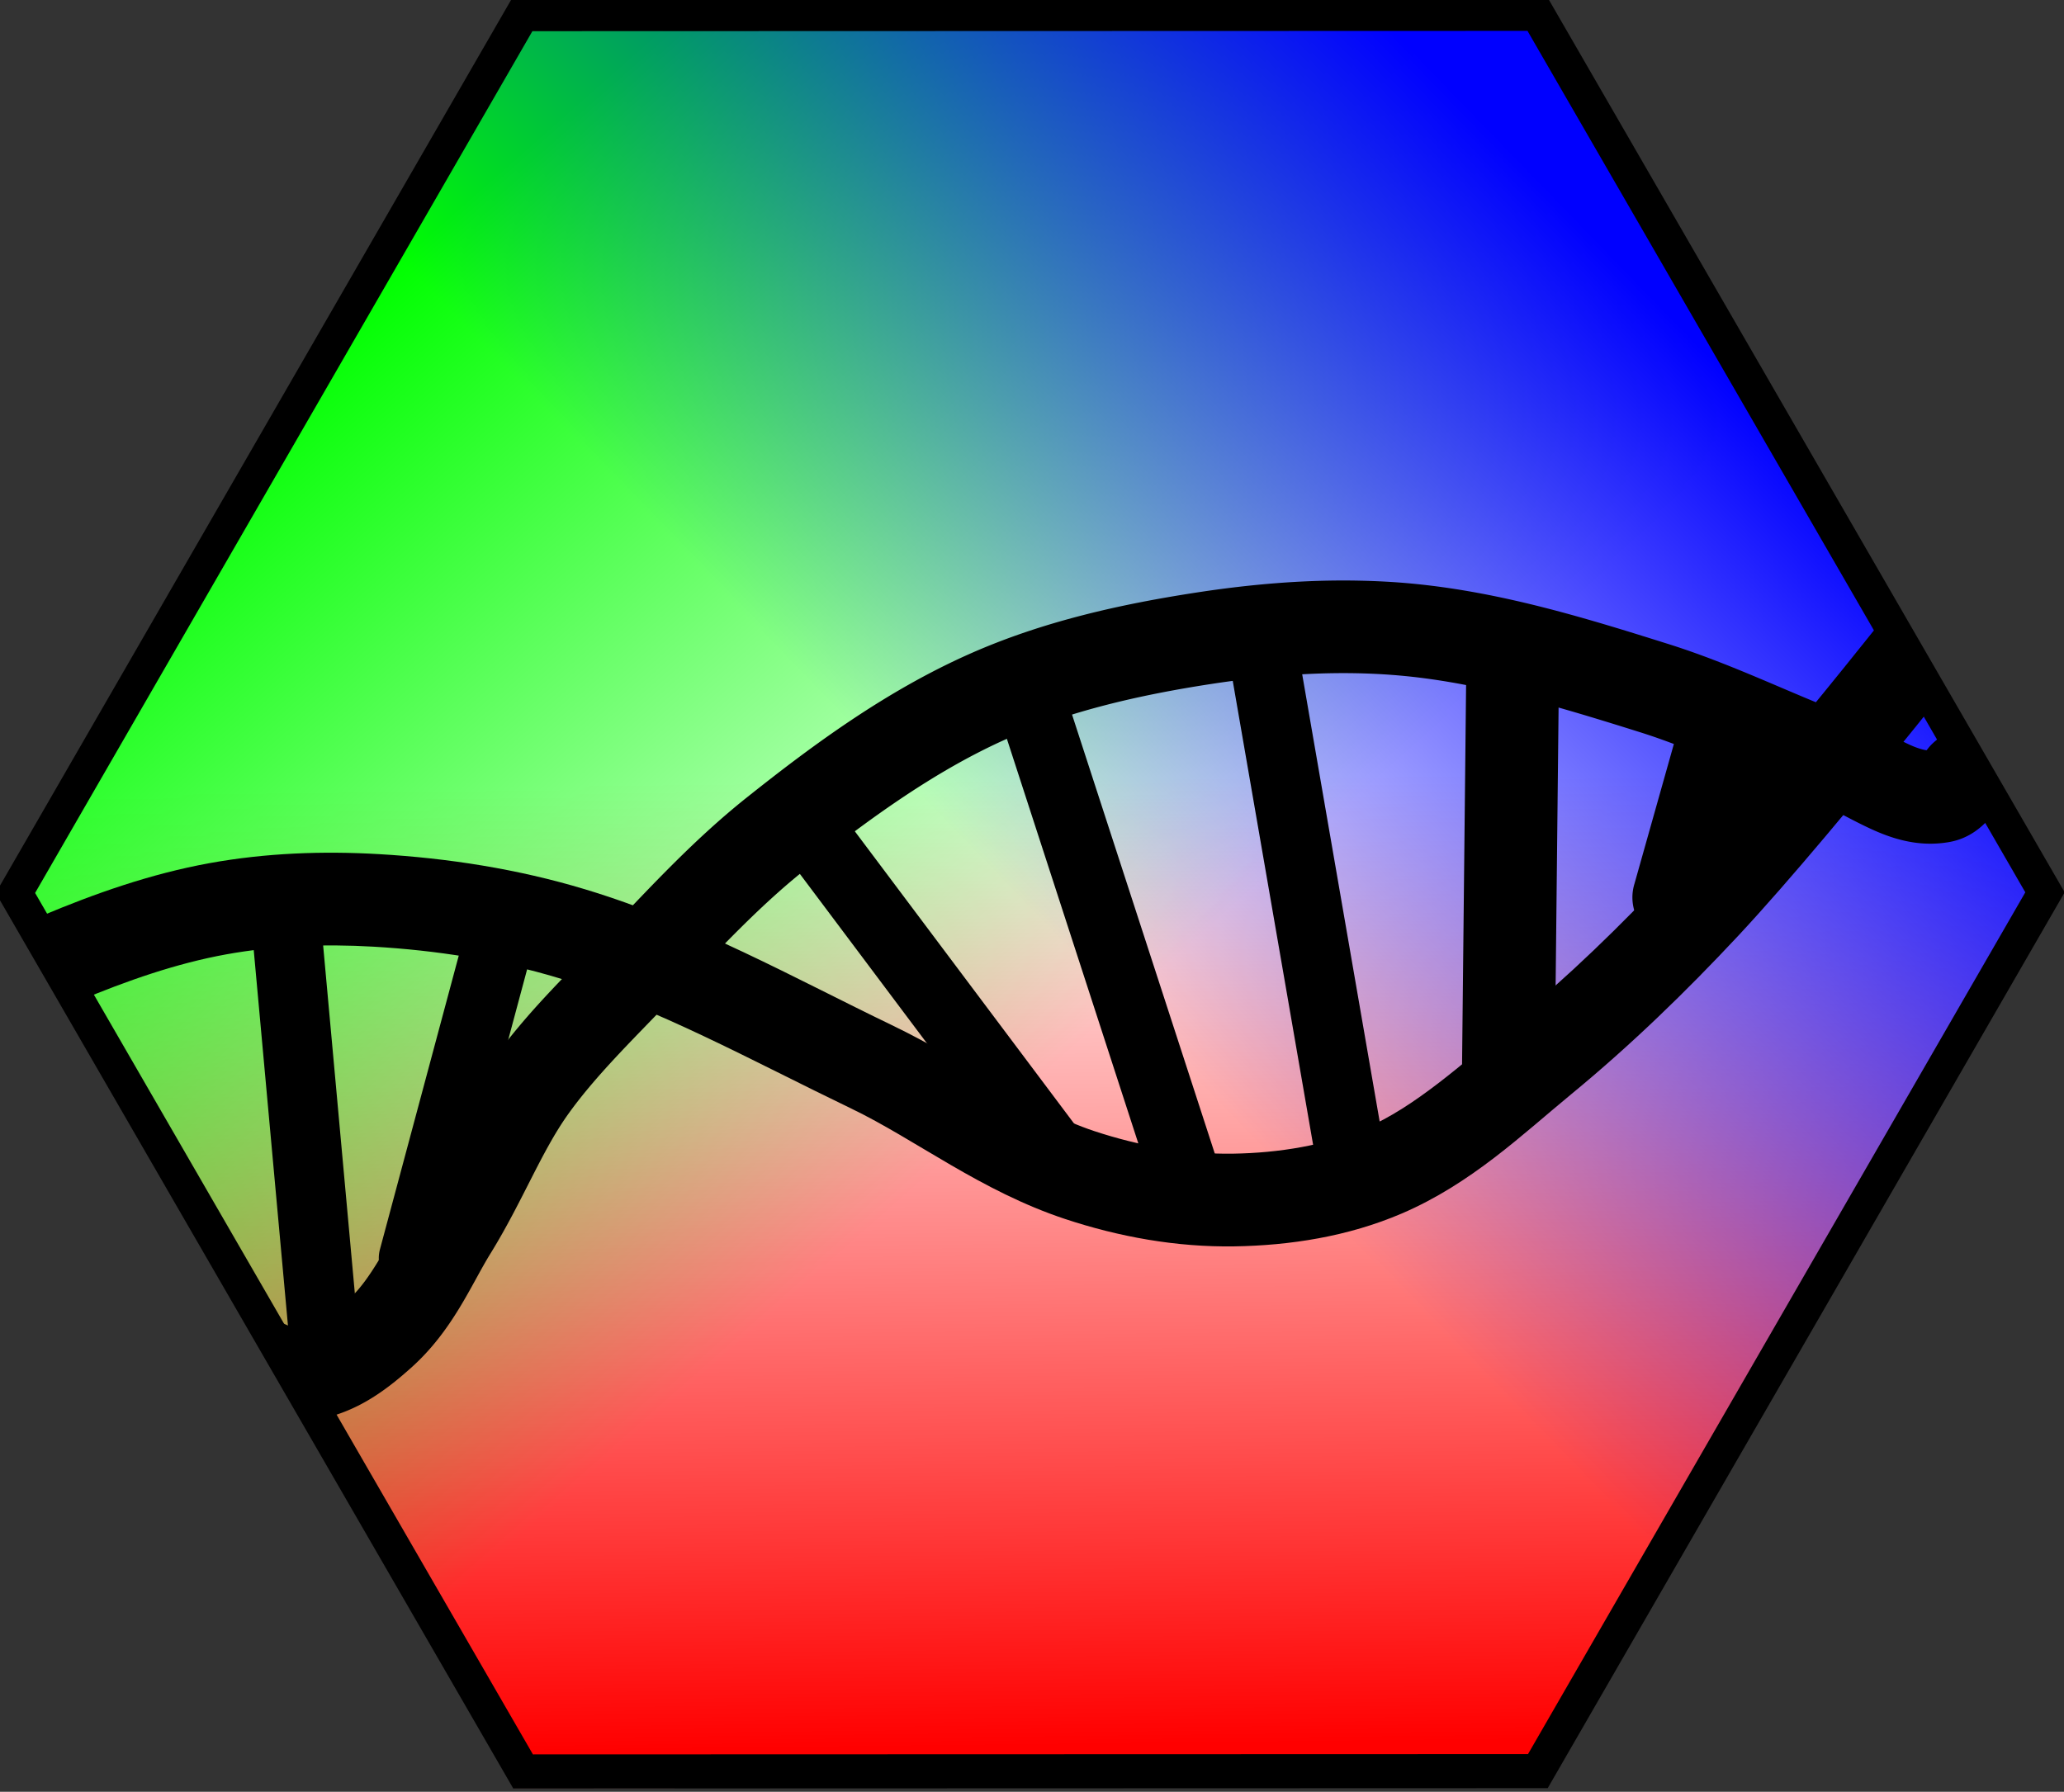 <?xml version="1.0" encoding="UTF-8" standalone="no"?>
<!-- Created with Inkscape (http://www.inkscape.org/) -->

<svg
   xmlns:dc="http://purl.org/dc/elements/1.1/"
   xmlns:cc="http://creativecommons.org/ns#"
   xmlns:rdf="http://www.w3.org/1999/02/22-rdf-syntax-ns#"
   xmlns:svg="http://www.w3.org/2000/svg"
   xmlns="http://www.w3.org/2000/svg"
   xmlns:xlink="http://www.w3.org/1999/xlink"
   version="1.1"
   width="372.183"
   height="323.164"
   id="svg3580">
  <rect width="100%" height="100%" fill="#333333" stroke="none"/>
  <defs
     id="defs3582">
    <linearGradient
       x1="1187.656"
       y1="157.124"
       x2="1186.948"
       y2="72.045"
       id="linearGradient4465"
       xlink:href="#linearGradient5838-1"
       gradientUnits="userSpaceOnUse" />
    <linearGradient
       id="linearGradient5838-1">
      <stop
         id="stop5840-1"
         style="stop-color:#ff0000;stop-opacity:1"
         offset="0" />
      <stop
         id="stop5842-0"
         style="stop-color:#ff0000;stop-opacity:0"
         offset="1" />
    </linearGradient>
    <linearGradient
       x1="1135.592"
       y1="22.521"
       x2="1195.836"
       y2="91.092"
       id="linearGradient4467"
       xlink:href="#linearGradient5846-8"
       gradientUnits="userSpaceOnUse" />
    <linearGradient
       id="linearGradient5846-8">
      <stop
         id="stop5848-5"
         style="stop-color:#00ff00;stop-opacity:1"
         offset="0" />
      <stop
         id="stop5850-9"
         style="stop-color:#00ff00;stop-opacity:0"
         offset="1" />
    </linearGradient>
    <linearGradient
       x1="1237.179"
       y1="25.061"
       x2="1181.868"
       y2="78.394"
       id="linearGradient4469"
       xlink:href="#linearGradient5854-0"
       gradientUnits="userSpaceOnUse" />
    <linearGradient
       id="linearGradient5854-0">
      <stop
         id="stop5856-79"
         style="stop-color:#0000ff;stop-opacity:1"
         offset="0" />
      <stop
         id="stop5858-9"
         style="stop-color:#0000ff;stop-opacity:0"
         offset="1" />
    </linearGradient>
    <linearGradient
       x1="1187.656"
       y1="157.124"
       x2="1186.948"
       y2="72.045"
       id="linearGradient4465-1"
       xlink:href="#linearGradient5838-1-1"
       gradientUnits="userSpaceOnUse" />
    <linearGradient
       id="linearGradient5838-1-1">
      <stop
         id="stop5840-1-7"
         style="stop-color:#ff0000;stop-opacity:1"
         offset="0" />
      <stop
         id="stop5842-0-6"
         style="stop-color:#ff0000;stop-opacity:0"
         offset="1" />
    </linearGradient>
    <linearGradient
       x1="1135.592"
       y1="22.521"
       x2="1195.836"
       y2="91.092"
       id="linearGradient4467-8"
       xlink:href="#linearGradient5846-8-9"
       gradientUnits="userSpaceOnUse" />
    <linearGradient
       id="linearGradient5846-8-9">
      <stop
         id="stop5848-5-1"
         style="stop-color:#00ff00;stop-opacity:1"
         offset="0" />
      <stop
         id="stop5850-9-4"
         style="stop-color:#00ff00;stop-opacity:0"
         offset="1" />
    </linearGradient>
    <linearGradient
       x1="1237.179"
       y1="25.061"
       x2="1181.868"
       y2="78.394"
       id="linearGradient4469-5"
       xlink:href="#linearGradient5854-0-9"
       gradientUnits="userSpaceOnUse" />
    <linearGradient
       id="linearGradient5854-0-9">
      <stop
         id="stop5856-79-2"
         style="stop-color:#0000ff;stop-opacity:1"
         offset="0" />
      <stop
         id="stop5858-9-7"
         style="stop-color:#0000ff;stop-opacity:0"
         offset="1" />
    </linearGradient>
    <linearGradient
       x1="1187.656"
       y1="157.124"
       x2="1186.948"
       y2="72.045"
       id="linearGradient4465-3"
       xlink:href="#linearGradient5838-1-5"
       gradientUnits="userSpaceOnUse" />
    <linearGradient
       id="linearGradient5838-1-5">
      <stop
         id="stop5840-1-8"
         style="stop-color:#ff0000;stop-opacity:1"
         offset="0" />
      <stop
         id="stop5842-0-8"
         style="stop-color:#ff0000;stop-opacity:0"
         offset="1" />
    </linearGradient>
    <linearGradient
       x1="1135.592"
       y1="22.521"
       x2="1195.836"
       y2="91.092"
       id="linearGradient4467-1"
       xlink:href="#linearGradient5846-8-3"
       gradientUnits="userSpaceOnUse" />
    <linearGradient
       id="linearGradient5846-8-3">
      <stop
         id="stop5848-5-8"
         style="stop-color:#00ff00;stop-opacity:1"
         offset="0" />
      <stop
         id="stop5850-9-2"
         style="stop-color:#00ff00;stop-opacity:0"
         offset="1" />
    </linearGradient>
    <linearGradient
       x1="1237.179"
       y1="25.061"
       x2="1181.868"
       y2="78.394"
       id="linearGradient4469-9"
       xlink:href="#linearGradient5854-0-7"
       gradientUnits="userSpaceOnUse" />
    <linearGradient
       id="linearGradient5854-0-7">
      <stop
         id="stop5856-79-0"
         style="stop-color:#0000ff;stop-opacity:1"
         offset="0" />
      <stop
         id="stop5858-9-4"
         style="stop-color:#0000ff;stop-opacity:0"
         offset="1" />
    </linearGradient>
    <linearGradient
       x1="1187.656"
       y1="157.124"
       x2="1186.948"
       y2="72.045"
       id="linearGradient4465-3-8"
       xlink:href="#linearGradient5838-1-5-1"
       gradientUnits="userSpaceOnUse" />
    <linearGradient
       id="linearGradient5838-1-5-1">
      <stop
         id="stop5840-1-8-1"
         style="stop-color:#ff0000;stop-opacity:1"
         offset="0" />
      <stop
         id="stop5842-0-8-6"
         style="stop-color:#ff0000;stop-opacity:0"
         offset="1" />
    </linearGradient>
    <linearGradient
       x1="1135.592"
       y1="22.521"
       x2="1195.836"
       y2="91.092"
       id="linearGradient4467-1-9"
       xlink:href="#linearGradient5846-8-3-0"
       gradientUnits="userSpaceOnUse" />
    <linearGradient
       id="linearGradient5846-8-3-0">
      <stop
         id="stop5848-5-8-9"
         style="stop-color:#00ff00;stop-opacity:1"
         offset="0" />
      <stop
         id="stop5850-9-2-6"
         style="stop-color:#00ff00;stop-opacity:0"
         offset="1" />
    </linearGradient>
    <linearGradient
       x1="1237.179"
       y1="25.061"
       x2="1181.868"
       y2="78.394"
       id="linearGradient4469-9-7"
       xlink:href="#linearGradient5854-0-7-9"
       gradientUnits="userSpaceOnUse" />
    <linearGradient
       id="linearGradient5854-0-7-9">
      <stop
         id="stop5856-79-0-0"
         style="stop-color:#0000ff;stop-opacity:1"
         offset="0" />
      <stop
         id="stop5858-9-4-7"
         style="stop-color:#0000ff;stop-opacity:0"
         offset="1" />
    </linearGradient>
    <linearGradient
       x1="1187.656"
       y1="157.124"
       x2="1186.948"
       y2="72.045"
       id="linearGradient3538"
       xlink:href="#linearGradient5838-1-1"
       gradientUnits="userSpaceOnUse" />
    <linearGradient
       x1="1135.592"
       y1="22.521"
       x2="1195.836"
       y2="91.092"
       id="linearGradient3540"
       xlink:href="#linearGradient5846-8-9"
       gradientUnits="userSpaceOnUse" />
    <linearGradient
       x1="1237.179"
       y1="25.061"
       x2="1181.868"
       y2="78.394"
       id="linearGradient3542"
       xlink:href="#linearGradient5854-0-9"
       gradientUnits="userSpaceOnUse" />
    <clipPath
       id="clipPath3593">
      <path
         d="m 130,472.362 -40,69.282 -80,0 -40,-69.282 40,-69.282 80,0 z"
         transform="matrix(2.733,0,0,2.732,175.326,-1165.518)"
         id="path3595"
         style="fill:#ffffff;fill-opacity:1;stroke:#000000;stroke-width:3;stroke-linecap:butt;stroke-linejoin:round;stroke-miterlimit:4;stroke-opacity:1;stroke-dasharray:none" />
    </clipPath>
  </defs>
  <g
     transform="translate(-181.604,-275.597)"
     id="layer2"
     style="display:inline">
    <g
       transform="translate(101.981,219.103)"
       id="layer1-5"
       style="display:inline">
      <g
         transform="matrix(1,-0.003,0.003,1,-1067.67,10.552)"
         id="g4458">
        <path
           d="m 1230.476,160.934 -89.305,-0.24 -44.444,-77.46 44.86,-77.22 89.305,0.24 44.444,77.46 z"
           transform="matrix(2.049,0,0,2.049,-1099.325,42.87)"
           id="path5774-3-7-5-2-5"
           style="fill:#ffffff;fill-opacity:1;stroke:none" />
        <path
           d="m 1230.476,160.934 -89.305,-0.24 -44.444,-77.46 44.86,-77.22 89.305,0.24 44.444,77.46 z"
           transform="matrix(2.049,0,0,2.049,-1099.325,42.87)"
           id="path5774-3-1"
           style="fill:url(#linearGradient4465-3);fill-opacity:1;stroke:none" />
        <path
           d="m 1230.476,160.934 -89.305,-0.24 -44.444,-77.46 44.86,-77.22 89.305,0.24 44.444,77.46 z"
           transform="matrix(2.049,0,0,2.049,-1099.325,42.87)"
           id="path5774-3-7-4"
           style="fill:url(#linearGradient4467-1);fill-opacity:1;stroke:none" />
        <path
           d="m 1230.476,160.934 -89.305,-0.24 -44.444,-77.46 44.86,-77.22 89.305,0.24 44.444,77.46 z"
           transform="matrix(2.049,0,0,2.049,-1099.325,42.87)"
           id="path5774-3-7-5-2"
           style="fill:url(#linearGradient4469-9);fill-opacity:1;stroke:none" />
        <path
           d="m 1230.476,160.934 -89.305,-0.24 -44.444,-77.46 44.86,-77.22 89.305,0.24 44.444,77.46 z"
           transform="matrix(2.049,0,0,2.049,-1097.751,39.896)"
           id="path5774-3-7-5-1-9"
           style="fill:none;stroke:#000000;stroke-width:3;stroke-miterlimit:4;stroke-opacity:1;stroke-dasharray:none" />
      </g>
    </g>
  </g>
  <g
     transform="translate(-181.604,-275.597)"
     id="layer3"
     style="display:inline">
    <g
       transform="matrix(0.836,0,0,0.836,107.034,332.722)"
       clip-path="url(#clipPath3593)"
       id="DNA_Helix"
       style="display:inline">
      <path
         d="m 382.219,56.938 c -11.742,-0.229 -23.406,0.8 -34.719,2.531 -16.387,2.508 -33.297,6.214 -49.25,13.312 -17.915,7.971 -33.522,19.436 -47.969,30.938 -11.931,9.499 -21.804,20.423 -31.5,30.531 -7.603,7.927 -16.145,16.106 -23.375,26.25 -7.782,10.918 -12.001,22.294 -17.438,31.094 -5.292,8.566 -8.855,16.185 -13.406,20.25 -4.149,3.706 -8.585,6.227 -11.281,6.469 -0.827,0.074 -5.022,-2.4 -13.156,-4.969 a 10.012,10.012 0 1 0 -6.031,19.094 c 3.239,1.023 9.916,6.802 20.969,5.812 10.105,-0.905 17.376,-6.644 22.812,-11.5 8.946,-7.991 12.906,-17.826 17.125,-24.656 6.818,-11.036 10.937,-21.9 16.688,-29.969 5.811,-8.153 13.58,-15.742 21.531,-24.031 9.938,-10.361 19.273,-20.552 29.531,-28.719 14.001,-11.147 28.318,-21.501 43.625,-28.312 13.499,-6.006 28.679,-9.475 44.156,-11.844 13.935,-2.133 28.009,-3.022 41.531,-1.719 16.723,1.612 33.675,6.727 50.938,12.156 12.153,3.822 24.429,10.019 38.125,15.094 2.468,0.915 6.112,3.122 10.688,5.312 4.575,2.191 10.724,4.568 17.938,3.25 4.374,-0.799 6.988,-3.379 8.344,-4.812 1.356,-1.434 1.986,-2.145 1.625,-1.844 a 10.001,10.001 0 1 0 -12.781,-15.375 c -1.399,1.165 -1.664,1.622 -2.188,2.25 -0.988,-0.147 -2.257,-0.516 -4.312,-1.5 C 497.296,90.527 493.316,87.947 488.062,86 475.804,81.458 463.251,75.076 449,70.594 c -17.364,-5.461 -35.624,-11.129 -55.031,-13 -3.925,-0.378 -7.836,-0.58 -11.75,-0.656 z"
         id="path5767-5"
         style="font-size:medium;font-style:normal;font-variant:normal;font-weight:normal;font-stretch:normal;text-indent:0;text-align:start;text-decoration:none;line-height:normal;letter-spacing:normal;word-spacing:normal;text-transform:none;direction:ltr;block-progression:tb;writing-mode:lr-tb;text-anchor:start;baseline-shift:baseline;color:#000000;fill:#000000;fill-opacity:1;stroke:none;stroke-width:20;marker:none;visibility:visible;display:inline;overflow:visible;enable-background:accumulate;font-family:Sans;-inkscape-font-specification:Sans" />
      <path
         d="m 509.031,47.938 c 0,0 -38.938,49.921 -59.594,72.031 -10.756,11.513 -22.055,22.465 -34.062,32.344 -11.124,9.152 -21.033,18.215 -31.688,22.781 -8.531,3.656 -18.567,5.312 -28.562,5.469 -9.905,0.155 -20.185,-1.652 -29.906,-4.875 -13.81,-4.579 -27.168,-14.918 -43.688,-22.875 -20.868,-10.052 -42.155,-22.039 -66.125,-29.281 -14.555,-4.397 -29.603,-6.729 -44.5,-7.594 -12.01,-0.697 -24.318,-0.264 -36.469,1.938 -12.799,2.319 -24.862,6.601 -36.219,11.375 C 78.327,137.612 60.918,149.117 43.5,158.406 l 9.406,17.625 c 18.499,-9.866 35.43,-20.932 53.062,-28.344 10.634,-4.47 21.358,-8.191 32.031,-10.125 10.263,-1.859 21.019,-2.279 31.75,-1.656 13.594,0.789 27.11,2.893 39.875,6.75 21.179,6.399 41.595,17.772 63.219,28.188 13.873,6.682 27.883,17.775 46.094,23.812 11.577,3.838 23.969,6.102 36.5,5.906 11.955,-0.187 24.478,-2.102 36.125,-7.094 14.993,-6.426 26.106,-17.142 36.531,-25.719 12.844,-10.566 24.756,-22.123 35.969,-34.125 22.301,-23.872 60.75,-73.406 60.75,-73.406 L 509.031,47.938 z"
         id="path5769-4"
         style="font-size:medium;font-style:normal;font-variant:normal;font-weight:normal;font-stretch:normal;text-indent:0;text-align:start;text-decoration:none;line-height:normal;letter-spacing:normal;word-spacing:normal;text-transform:none;direction:ltr;block-progression:tb;writing-mode:lr-tb;text-anchor:start;baseline-shift:baseline;color:#000000;fill:#000000;fill-opacity:1;stroke:none;stroke-width:20;marker:none;visibility:visible;display:inline;overflow:visible;enable-background:accumulate;font-family:Sans;-inkscape-font-specification:Sans" />
      <path
         d="m 460.875,79.875 a 10.001,10.001 0 0 0 -9.25,7.406 l -9.875,35.031 a 10.001,10.001 0 1 0 19.25,5.406 l 9.875,-35 a 10.001,10.001 0 0 0 -10,-12.844 z"
         id="path5771-5"
         style="font-size:medium;font-style:normal;font-variant:normal;font-weight:normal;font-stretch:normal;text-indent:0;text-align:start;text-decoration:none;line-height:normal;letter-spacing:normal;word-spacing:normal;text-transform:none;direction:ltr;block-progression:tb;writing-mode:lr-tb;text-anchor:start;baseline-shift:baseline;color:#000000;fill:#000000;fill-opacity:1;fill-rule:nonzero;stroke:none;stroke-width:20;marker:none;visibility:visible;display:inline;overflow:visible;enable-background:accumulate;font-family:Sans;-inkscape-font-specification:Sans" />
      <path
         d="m 415.406,65.5 a 10.001,10.001 0 0 0 -9.938,10.031 l -0.906,85.281 a 10.001,10.001 0 1 0 20,0.219 L 425.469,75.75 A 10.001,10.001 0 0 0 415.406,65.5 z"
         id="path5773-8"
         style="font-size:medium;font-style:normal;font-variant:normal;font-weight:normal;font-stretch:normal;text-indent:0;text-align:start;text-decoration:none;line-height:normal;letter-spacing:normal;word-spacing:normal;text-transform:none;direction:ltr;block-progression:tb;writing-mode:lr-tb;text-anchor:start;baseline-shift:baseline;color:#000000;fill:#000000;fill-opacity:1;fill-rule:nonzero;stroke:none;stroke-width:20;marker:none;visibility:visible;display:inline;overflow:visible;enable-background:accumulate;font-family:Sans;-inkscape-font-specification:Sans" />
      <path
         d="m 361.656,64.438 a 7.501,7.501 0 0 0 -7.469,8.875 l 19.75,114.031 a 7.501,7.501 0 1 0 14.781,-2.562 L 368.969,70.75 a 7.501,7.501 0 0 0 -7.312,-6.312 z"
         id="path5775-1"
         style="font-size:medium;font-style:normal;font-variant:normal;font-weight:normal;font-stretch:normal;text-indent:0;text-align:start;text-decoration:none;line-height:normal;letter-spacing:normal;word-spacing:normal;text-transform:none;direction:ltr;block-progression:tb;writing-mode:lr-tb;text-anchor:start;baseline-shift:baseline;color:#000000;fill:#000000;fill-opacity:1;fill-rule:nonzero;stroke:none;stroke-width:15;marker:none;visibility:visible;display:inline;overflow:visible;enable-background:accumulate;font-family:Sans;-inkscape-font-specification:Sans" />
      <path
         d="m 310.156,71.625 a 7.501,7.501 0 0 0 -6.875,9.906 l 35,107.75 a 7.506,7.506 0 1 0 14.281,-4.625 l -35.031,-107.75 a 7.501,7.501 0 0 0 -7.375,-5.281 z"
         id="path5777-4"
         style="font-size:medium;font-style:normal;font-variant:normal;font-weight:normal;font-stretch:normal;text-indent:0;text-align:start;text-decoration:none;line-height:normal;letter-spacing:normal;word-spacing:normal;text-transform:none;direction:ltr;block-progression:tb;writing-mode:lr-tb;text-anchor:start;baseline-shift:baseline;color:#000000;fill:#000000;fill-opacity:1;fill-rule:nonzero;stroke:none;stroke-width:15;marker:none;visibility:visible;display:inline;overflow:visible;enable-background:accumulate;font-family:Sans;-inkscape-font-specification:Sans" />
      <path
         d="m 264.094,103.969 a 7.501,7.501 0 0 0 -5.5,12.062 l 51.188,68.25 a 7.501,7.501 0 1 0 12,-9 l -51.188,-68.25 a 7.501,7.501 0 0 0 -6.5,-3.062 z"
         id="path5779-8"
         style="font-size:medium;font-style:normal;font-variant:normal;font-weight:normal;font-stretch:normal;text-indent:0;text-align:start;text-decoration:none;line-height:normal;letter-spacing:normal;word-spacing:normal;text-transform:none;direction:ltr;block-progression:tb;writing-mode:lr-tb;text-anchor:start;baseline-shift:baseline;color:#000000;fill:#000000;fill-opacity:1;fill-rule:nonzero;stroke:none;stroke-width:15;marker:none;visibility:visible;display:inline;overflow:visible;enable-background:accumulate;font-family:Sans;-inkscape-font-specification:Sans" />
      <path
         d="m 197.781,121.906 a 7.501,7.501 0 0 0 -6.875,5.656 l -19.75,73.625 a 7.504,7.504 0 1 0 14.5,3.875 l 19.75,-73.625 a 7.501,7.501 0 0 0 -7.625,-9.531 z"
         id="path5781-5"
         style="font-size:medium;font-style:normal;font-variant:normal;font-weight:normal;font-stretch:normal;text-indent:0;text-align:start;text-decoration:none;line-height:normal;letter-spacing:normal;word-spacing:normal;text-transform:none;direction:ltr;block-progression:tb;writing-mode:lr-tb;text-anchor:start;baseline-shift:baseline;color:#000000;fill:#000000;fill-opacity:1;fill-rule:nonzero;stroke:none;stroke-width:15;marker:none;visibility:visible;display:inline;overflow:visible;enable-background:accumulate;font-family:Sans;-inkscape-font-specification:Sans" />
      <path
         d="m 150.531,119.219 a 7.501,7.501 0 0 0 -7.438,8.281 l 9,98.75 a 7.501,7.501 0 1 0 14.938,-1.344 l -9,-98.781 a 7.501,7.501 0 0 0 -7.5,-6.906 z"
         id="path5783-4"
         style="font-size:medium;font-style:normal;font-variant:normal;font-weight:normal;font-stretch:normal;text-indent:0;text-align:start;text-decoration:none;line-height:normal;letter-spacing:normal;word-spacing:normal;text-transform:none;direction:ltr;block-progression:tb;writing-mode:lr-tb;text-anchor:start;baseline-shift:baseline;color:#000000;fill:#000000;fill-opacity:1;fill-rule:nonzero;stroke:none;stroke-width:15;marker:none;visibility:visible;display:inline;overflow:visible;enable-background:accumulate;font-family:Sans;-inkscape-font-specification:Sans" />
    </g>
  </g>
</svg>
